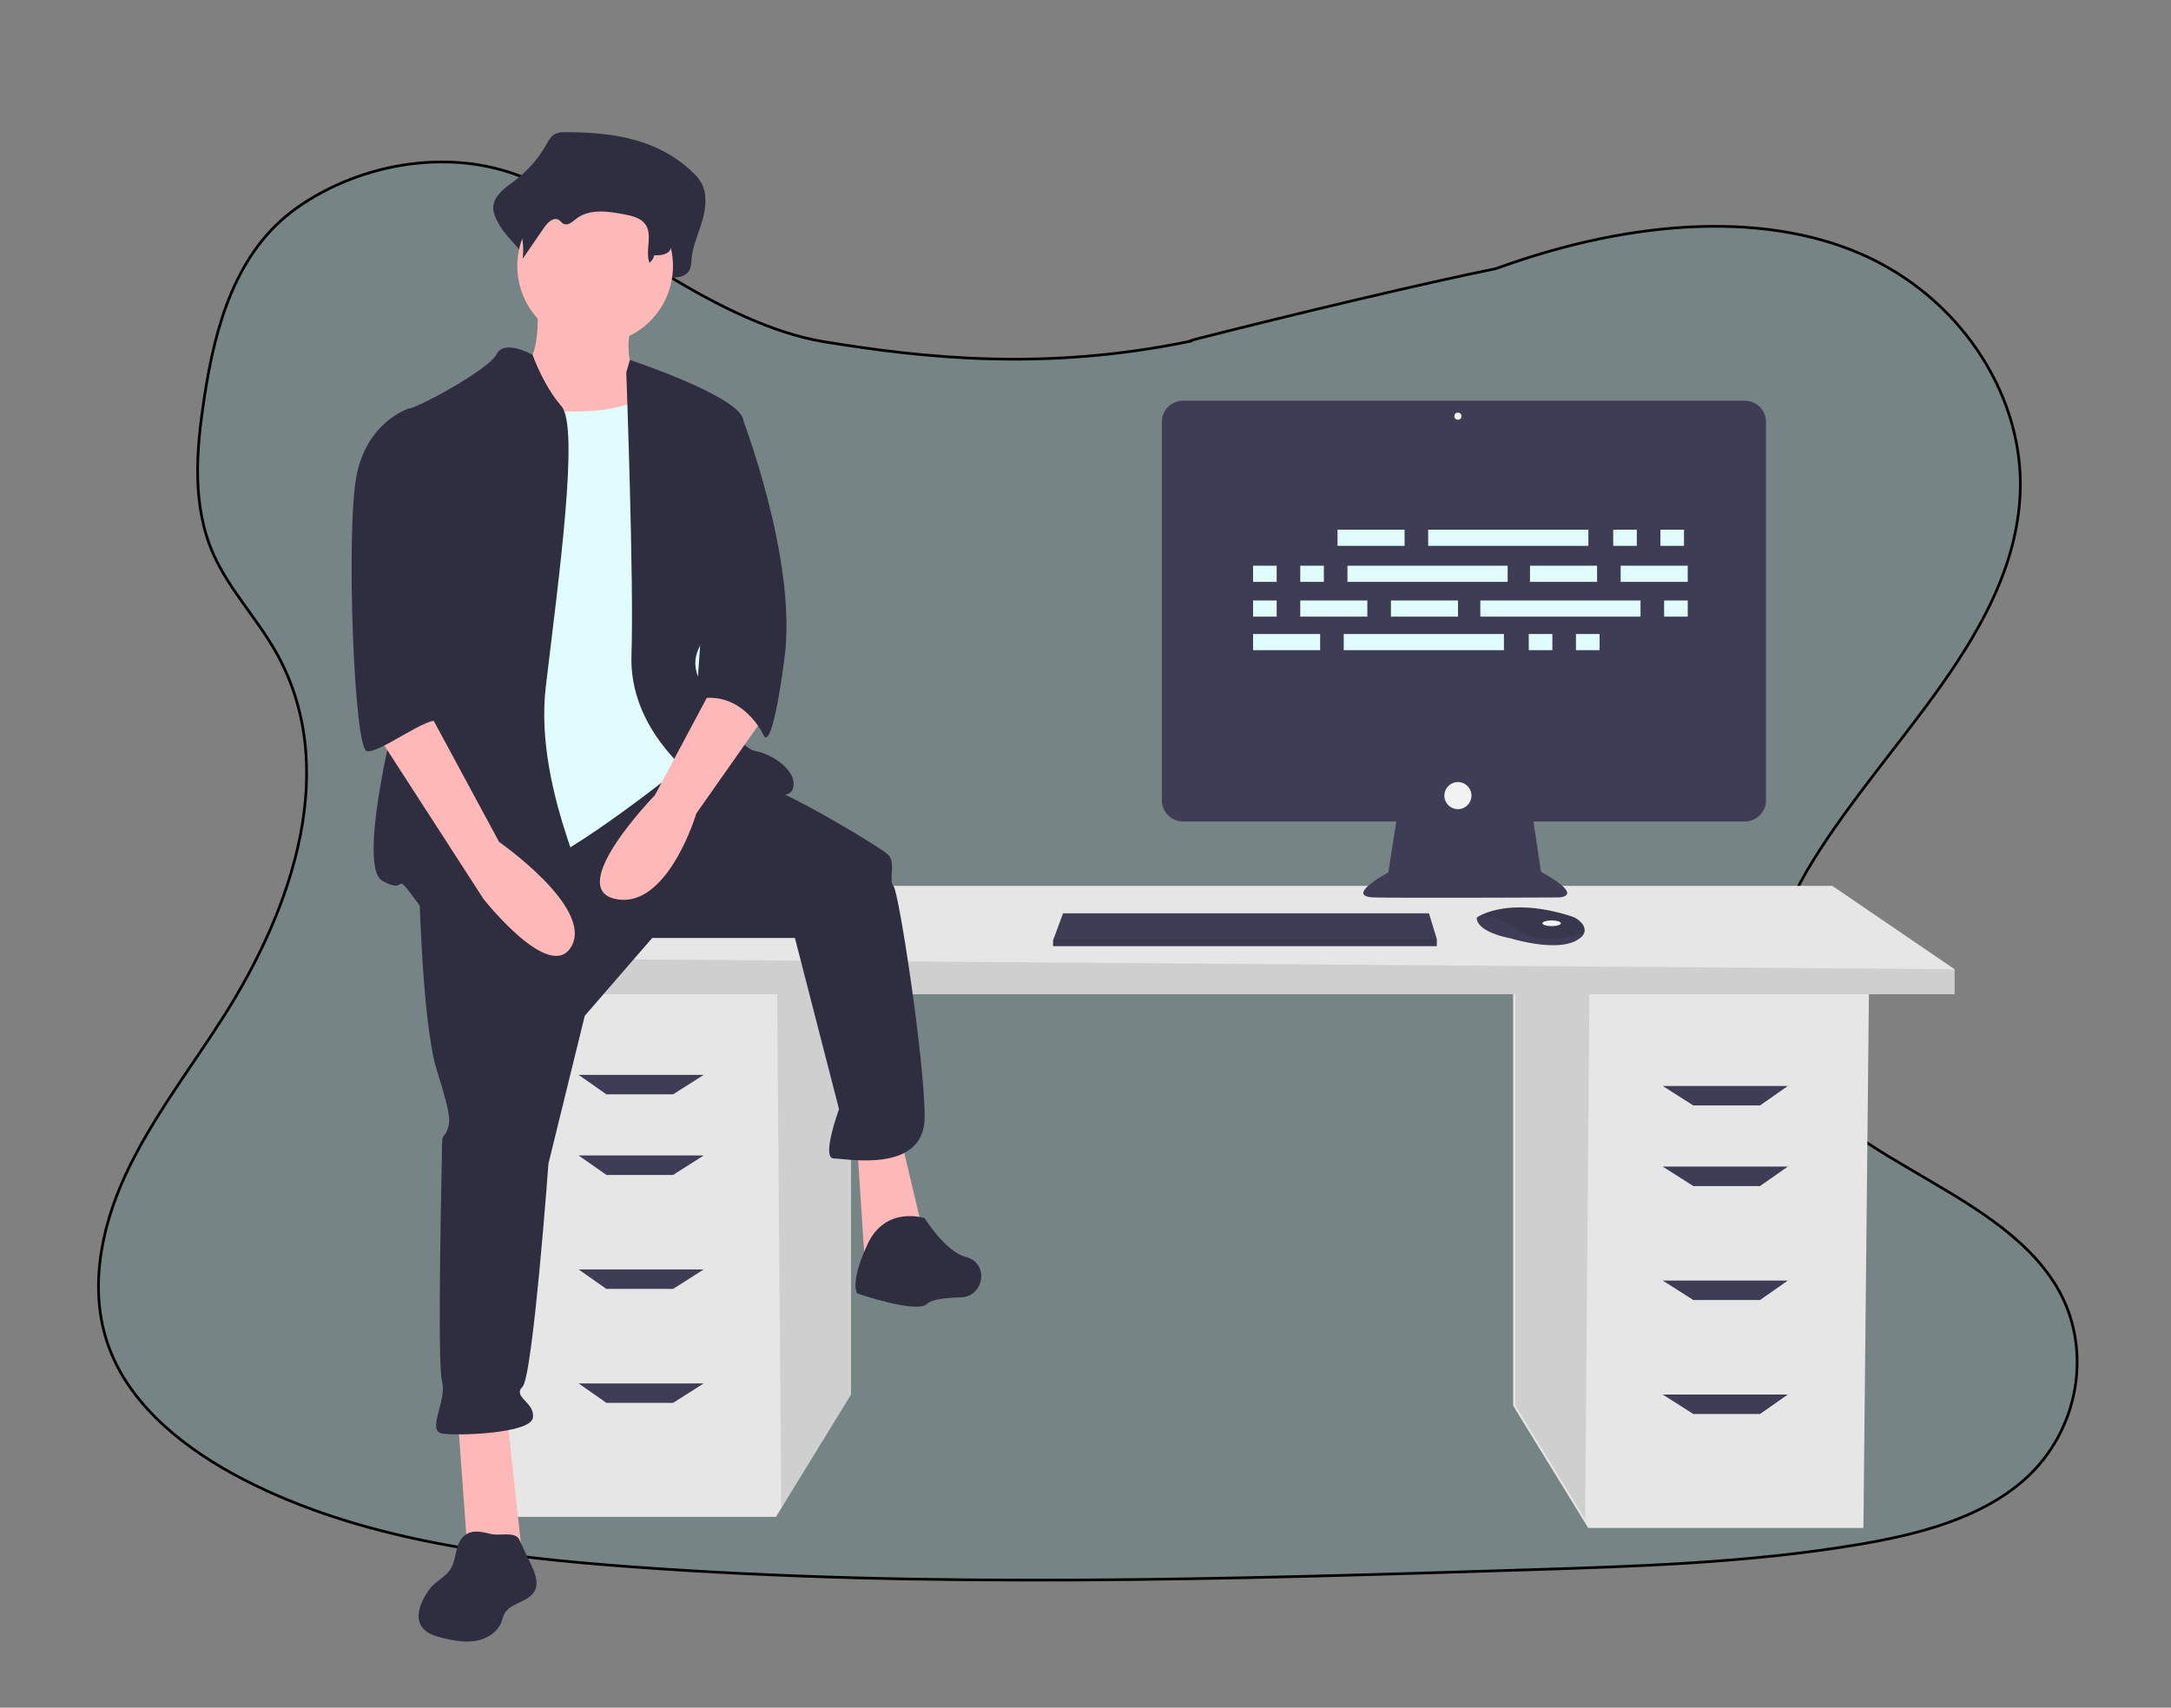 <svg width="963.188" height="757.683" xmlns="http://www.w3.org/2000/svg">
    <rect width="100%" height="100%" fill="#808080" stroke="none"/>
    <title>feeling_proud</title>

    <!--    <rect x="365.82336" y="130.42445" width="249.99557" height="139.87094" fill="#f2f2f2"/>-->
    <g>
        <title>Layer 1</title>
        <path stroke="null" id="svg_1" opacity="0.1" fill="#2caeba" transform="translate(-365.23 -120.18) scale(1.2 1.2)" d="m743.67,226.482c-52.898,10.801 -97.1,6.172 -134.781,0s-82.608,-40.888 -107.97,-59.403c-28.26,-13.115 -63.115,-6.858 -86.832,9.944c-22.833,16.201 -30.21,44.089 -34.173,69.995c-2.985,19.487 -4.739,40.001 3.435,58.238c5.681,12.668 15.753,23.314 22.724,35.449c24.253,42.215 7.109,94.274 -19.166,135.493c-12.319,19.341 -26.63,37.802 -36.144,58.369s-13.913,44.167 -5.587,65.166c8.246,20.83 27.905,36.444 49.202,47.438c43.253,22.334 94.202,28.722 143.918,32.34c110.02,8.016 220.62,4.544 330.93,1.072c40.826,-1.288 81.825,-2.592 121.984,-9.312c22.304,-3.734 45.325,-9.651 61.521,-23.954c20.55,-18.153 25.645,-48.888 11.869,-71.654c-23.101,-38.18 -86.955,-47.661 -103.122,-88.634c-8.884,-22.558 0.239,-47.677 13.159,-68.599c27.71,-44.869 74.151,-84.237 76.593,-135.524c1.681,-35.225 -20.645,-70.505 -55.166,-87.176c-36.181,-17.466 -86.361,-15.275 -138.629,3.749c-25.659,5.177 -73.963,16.633 -111.593,26.23l-2.174,0.771l-0,0z"/>
        <polygon id="svg_2" fill="#e6e6e6" points="671.326,438.685 671.326,623.68 702.27,674.11 704.625,677.946 826.722,677.946 829.189,438.685 671.326,438.685 "/>
        <polygon id="svg_3" opacity="0.1" points="672.326,438.685 672.326,623.68 703.27,674.11 705.169,438.685 672.326,438.685 "/>
        <polygon id="svg_4" fill="#e6e6e6" points="377.566,433.751 377.566,618.747 346.622,669.177 344.267,673.012 222.17,673.012 219.703,433.751 377.566,433.751 "/>
        <polygon id="svg_5" opacity="0.1" points="377.566,433.751 377.566,618.747 346.622,669.177 344.723,433.751 377.566,433.751 "/>
        <polygon id="svg_6" fill="#e6e6e6" points="867.188,430.052 867.188,441.151 203.67,441.151 203.67,425.118 265.335,393.052 812.923,393.052 867.188,430.052 "/>
        <polygon id="svg_7" opacity="0.1" points="867.188,430.052 867.188,441.151 203.67,441.151 203.67,425.118 867.188,430.052 "/>
        <polygon id="svg_8" fill="#3f3d56" points="298.635,485.55 269.035,485.55 256.702,476.917 312.201,476.917 298.635,485.55 "/>
        <polygon id="svg_9" fill="#3f3d56" points="298.635,521.316 269.035,521.316 256.702,512.683 312.201,512.683 298.635,521.316 "/>
        <polygon id="svg_10" fill="#3f3d56" points="298.635,571.882 269.035,571.882 256.702,563.248 312.201,563.248 298.635,571.882 "/>
        <polygon id="svg_11" fill="#3f3d56" points="298.635,622.447 269.035,622.447 256.702,613.814 312.201,613.814 298.635,622.447 "/>
        <polygon id="svg_12" fill="#3f3d56" points="751.257,490.483 780.857,490.483 793.19,481.85 737.691,481.85 751.257,490.483 "/>
        <polygon id="svg_13" fill="#3f3d56" points="751.257,526.249 780.857,526.249 793.19,517.616 737.691,517.616 751.257,526.249 "/>
        <polygon id="svg_14" fill="#3f3d56" points="751.257,576.815 780.857,576.815 793.19,568.182 737.691,568.182 751.257,576.815 "/>
        <polygon id="svg_15" fill="#3f3d56" points="751.257,627.38 780.857,627.38 793.19,618.747 737.691,618.747 751.257,627.38 "/>
        <path id="svg_16" fill="#3f3d56" d="m774.08,177.79l-249.185,0a9.423,9.423 0 0 0 -9.424,9.424l0,167.858a9.423,9.423 0 0 0 9.424,9.424l94.593,0l-3.544,22.626s-20.253,10.759 -6.013,11.076s81.328,0 81.328,0s12.974,0 -7.595,-11.392l-3.334,-22.31l93.75,0a9.423,9.423 0 0 0 9.424,-9.424l0,-167.858a9.423,9.423 0 0 0 -9.424,-9.424z"/>
        <circle id="svg_17" fill="#f2f2f2" r="1.582" cy="184.661" cx="646.821"/>
        <circle id="svg_18" fill="#f2f2f2" r="6.013" cy="353.012" cx="646.821"/>
        <polygon id="svg_19" fill="#3f3d56" points="637.452,416.619 637.452,419.784 467.202,419.784 467.202,417.252 467.436,416.619 471.632,405.227 633.971,405.227 637.452,416.619 "/>
        <path id="svg_20" fill="#3f3d56" d="m702.969,413.521c-0.31,1.326 -1.481,2.725 -4.127,4.047c-9.493,4.747 -28.797,-1.266 -28.797,-1.266s-14.873,-2.532 -14.873,-9.177a11.866,11.866 0 0 1 1.304,-0.775c3.991,-2.112 17.225,-7.322 40.691,0.221a9.786,9.786 0 0 1 4.46,2.923a4.667,4.667 0 0 1 1.342,4.027z"/>
        <path id="svg_21" opacity="0.1" d="m702.969,413.521c-11.62,4.452 -21.977,4.785 -32.607,-2.598a23.343,23.343 0 0 0 -13.886,-4.573c3.991,-2.112 17.225,-7.322 40.691,0.221a9.786,9.786 0 0 1 4.46,2.923a4.667,4.667 0 0 1 1.342,4.027z"/>
        <ellipse id="svg_22" fill="#f2f2f2" ry="1.266" rx="4.114" cy="409.657" cx="688.4"/>
        <polygon id="svg_23" opacity="0.1" points="637.452,416.619 637.452,419.784 467.202,419.784 467.202,417.252 467.436,416.619 637.452,416.619 "/>
        <path id="svg_24" fill="#2f2e41" d="m250.661,58.667a8.554,8.554 0 0 0 -4.961,1.108c-1.476,1.011 -2.406,2.782 -3.356,4.429a52.986,52.986 0 0 1 -14.434,16.305c-4.289,3.142 -9.742,7.06 -9.008,12.853a17.372,17.372 0 0 0 2.091,5.426c3.957,7.987 14.754,14.159 13.692,23.273c3.931,-6.581 -1.327,-9.835 2.604,-16.416c1.872,-3.134 5.124,-6.672 7.951,-4.704c0.946,0.659 1.568,1.841 2.553,2.419c2.351,1.38 4.853,-1.258 6.934,-3.126c7.177,-6.443 17.383,-4.755 26.314,-2.747c4.216,0.948 8.847,2.191 11.34,6.221c3.277,5.298 -3.113,11.02 -4.728,17.01a3.264,3.264 0 0 0 3.503,4.062c2.68,-0.264 5.854,-0.481 6.013,-1.657c3.372,0.12 7.503,-0.262 8.947,-3.772a14.762,14.762 0 0 0 0.693,-4.293c0.53,-5.897 3.033,-11.277 4.691,-16.89s2.379,-12.191 -0.419,-17.167a19.864,19.864 0 0 0 -3.666,-4.456c-15.879,-15.367 -36.756,-17.901 -56.752,-17.878z"/>
        <path id="svg_25" fill="#ffb8b8" d="m238.138,133.572s3.453,28.778 -9.209,31.081s11.511,41.441 11.511,41.441l57.557,6.907l-13.814,-46.045s-9.209,-3.453 -3.453,-26.476s-42.592,-6.907 -42.592,-6.907z"/>
        <polygon id="svg_26" fill="#ffb8b8" points="203.028,627.985 207.633,691.298 231.806,691.298 224.9,627.985 203.028,627.985 "/>
        <polygon id="svg_27" fill="#ffb8b8" points="380.303,508.267 383.756,561.219 410.233,549.708 399.872,505.965 380.303,508.267 "/>
        <path id="svg_28" fill="#2f2e41" d="m185.761,386.246s1.151,66.766 8.058,88.637s5.756,23.023 4.605,26.476s-2.302,1.151 -2.302,6.907s-2.302,96.695 0,104.753s-6.907,21.872 0,23.023s39.139,0 40.29,-6.907s-9.209,-9.209 -4.605,-13.814s11.511,-98.998 11.511,-98.998l16.116,-65.615l29.93,-34.534l63.312,0l19.569,75.975s-8.058,21.872 -2.302,21.872s40.29,6.907 40.29,-18.418s-11.511,-100.149 -13.814,-102.451s1.151,-10.36 -2.302,-13.814s-43.743,-27.627 -58.708,-32.232s-35.958,-10.085 -35.958,-10.085l-113.69,49.224z"/>
        <path id="svg_29" fill="#2f2e41" d="m410.232,540.499s-17.267,-5.756 -25.325,11.511s-4.605,21.872 -4.605,21.872s26.476,9.209 31.081,4.605c2.003,-2.003 8.365,-2.699 14.913,-2.846c9.973,-0.224 12.626,-14.333 3.207,-17.619q-0.421,-0.147 -0.853,-0.255c-9.209,-2.302 -18.418,-17.267 -18.418,-17.267z"/>
        <circle id="svg_30" fill="#ffb8b8" r="34.534" cy="118.032" cx="264.038"/>
        <path id="svg_31" fill="#e0fcff" d="m219.144,179.042s56.406,11.511 70.219,-6.907s19.569,51.801 19.569,51.801l6.907,73.673l-10.36,40.29s-54.103,43.743 -71.37,47.197s-43.743,5.756 -43.743,5.756s8.058,-127.776 8.058,-130.078s20.72,-81.731 20.72,-81.731z"/>
        <path id="svg_32" fill="#2f2e41" d="m236.298,157.453s-12.55,-7.189 -16.003,-0.282s-35.685,24.174 -39.139,24.174s6.907,95.544 2.302,107.056s-26.476,95.544 -13.814,102.451s3.453,-6.907 16.116,10.36s74.824,17.267 78.277,10.36s-27.627,-58.708 -21.872,-107.056s14.965,-115.114 6.907,-124.323s-12.775,-22.74 -12.775,-22.74z"/>
        <path id="svg_33" fill="#2f2e41" d="m277.852,165.228l1.603,-5.518s47.895,15.878 50.198,26.238s1.151,82.882 -6.907,88.637s-19.569,14.965 -11.511,28.778s17.267,28.778 24.174,29.93s19.569,9.209 16.116,17.267s-44.894,-6.907 -44.894,-6.907s-27.627,-20.72 -26.476,-52.952s-2.302,-125.474 -2.302,-125.474z"/>
        <path id="svg_34" fill="#ffb8b8" d="m318.142,301.062l-27.627,51.801s-40.29,41.441 -17.267,46.045s35.685,-37.987 35.685,-37.987l29.93,-42.592l-20.721,-17.267z"/>
        <path id="svg_35" fill="#2f2e41" d="m252.344,67.703a7.838,7.838 0 0 0 -4.039,0.783a9.413,9.413 0 0 0 -2.732,3.131a39.773,39.773 0 0 1 -11.75,11.524c-3.491,2.221 -7.93,4.99 -7.333,9.084a11.359,11.359 0 0 0 1.702,3.835a30.163,30.163 0 0 1 3.665,18.801l9.6,-13.954c1.524,-2.215 4.171,-4.715 6.472,-3.324c0.77,0.466 1.276,1.301 2.078,1.71c1.914,0.975 3.95,-0.889 5.644,-2.21c5.842,-4.554 14.15,-3.361 21.421,-1.942c3.432,0.67 7.202,1.549 9.231,4.397c3.372,4.733 -0.149,11.572 1.819,17.04a5.023,5.023 0 0 0 2.079,-3.317c2.745,0.085 6.107,-0.185 7.283,-2.666a9.188,9.188 0 0 0 0.564,-3.034c0.432,-4.168 2.469,-7.971 3.819,-11.938s1.937,-8.616 -0.341,-12.133a14.681,14.681 0 0 0 -2.984,-3.149c-12.926,-10.861 -29.921,-12.652 -46.198,-12.636z"/>
        <path id="svg_36" fill="#2f2e41" d="m318.142,181.344l10.725,2.847s24.96,63.919 19.204,107.662s-9.209,34.534 -9.209,34.534s-9.209,-20.72 -29.93,-16.116l9.209,-128.927z"/>
        <path id="svg_37" fill="#2f2e41" d="m204.623,682.93c-2.776,3.772 -2.219,9.165 -4.678,13.151c-2.131,3.455 -6.148,5.267 -8.814,8.329a22.326,22.326 0 0 0 -2.266,3.26c-2.473,4.143 -4.483,9.452 -2.048,13.616c1.959,3.35 6.078,4.66 9.855,5.552c4.774,1.128 9.734,2.031 14.564,1.169s9.549,-3.819 11.271,-8.412a32.5,32.5 0 0 1 1.205,-3.401c2.617,-5.153 10.827,-5.209 13.506,-10.33c1.875,-3.584 0.151,-7.916 -1.571,-11.576l-5.261,-11.177c-1.746,-3.709 -8.824,-1.576 -12.513,-2.465c-4.812,-1.159 -9.787,-2.436 -13.248,2.284z"/>
        <path id="svg_38" fill="#ffb8b8" d="m166.192,324.085l48.348,74.824s29.93,37.987 39.139,20.72s-32.232,-46.045 -32.232,-46.045l-31.081,-57.557l-24.174,8.058z"/>
        <path id="svg_39" fill="#2f2e41" d="m190.365,183.646l-9.209,-2.302s-18.418,5.756 -23.023,29.93s-1.151,120.869 4.605,122.02s28.427,-16.837 32.056,-13.023s-7.882,-15.756 -4.429,-26.116s0,-110.509 0,-110.509z"/>
        <g id="f3c2397c-d780-4cc6-97d8-1503d8277a2c">
            <rect fill="#e0fcff" height="7.163" width="29.752" y="235.029" x="593.407" id="ad41612f-86f7-46b2-a964-3a5da7bcf3cf"/>
            <rect fill="#e0fcff" height="7.163" width="10.468" y="235.029" x="715.722" id="b9a0b375-cc2a-4c59-8850-661af54e4f62"/>
            <rect fill="#e0fcff" height="7.163" width="10.468" y="235.029" x="736.659" id="e174c2ab-9bc5-41ec-b37c-b06fbf8a9878"/>
            <rect fill="#e0fcff" height="7.163" width="71.075" y="235.029" x="633.628" id="ba2479ac-4c7d-43b4-a028-73b1e20e4002"/>
            <rect fill="#e0fcff" height="7.163" width="29.752" y="281.311" x="555.941" id="ac60ef86-00f2-480b-8171-28b6fdfc1958"/>
            <rect fill="#e0fcff" height="7.163" width="10.468" y="281.311" x="678.256" id="b3d8298d-cd65-487a-8b19-4cee946356e7"/>
            <rect fill="#e0fcff" height="7.163" width="10.468" y="281.311" x="699.193" id="ed27f15f-f0c4-4569-8330-a6688f8e356c"/>
            <rect fill="#e0fcff" height="7.163" width="71.075" y="281.311" x="596.162" id="f685c005-adaf-4d60-acda-005b037d82a6"/>
            <rect fill="#e0fcff" height="7.163" width="29.752" y="251.008" x="678.807" id="eca7c7fc-83f8-48ca-a588-6606db47af3f"/>
            <rect fill="#e0fcff" height="7.163" width="29.752" y="251.008" x="719.028" id="a71b5b2f-f8b9-481d-a301-5e3357e5fe42"/>
            <rect fill="#e0fcff" height="7.163" width="10.468" y="251.008" x="555.941" id="abb3a25a-f854-41fc-8391-e6ad9fbe2417"/>
            <rect fill="#e0fcff" height="7.163" width="10.468" y="251.008" x="576.878" id="add2b425-b775-4eb5-9c25-8c4c14f957c9"/>
            <rect fill="#e0fcff" height="7.163" width="71.075" y="251.008" x="597.815" id="b7159612-3b84-4b0b-a885-612eaab04c06"/>
            <rect fill="#e0fcff" height="7.163" width="29.752" y="266.435" x="617.099" id="edfc7301-4de5-47dc-80e2-1ae2da982d6d"/>
            <rect fill="#e0fcff" height="7.163" width="29.752" y="266.435" x="576.878" id="e1009f91-6275-4375-80fa-0d778e331fdc"/>
            <rect fill="#e0fcff" height="7.163" width="10.468" y="266.435" x="555.941" id="a060fb9f-1f1a-4862-9a69-16dd49199e18"/>
            <rect fill="#e0fcff" height="7.163" width="10.468" y="266.435" x="738.312" id="b6754d5f-104f-449c-b9a9-cf9ac82bf5fe"/>
            <rect fill="#e0fcff" height="7.163" width="71.075" y="266.435" x="656.768" id="e6ed1ccd-2cfd-450f-a339-07df3a1ee6bb"/>
        </g>
    </g>
</svg>